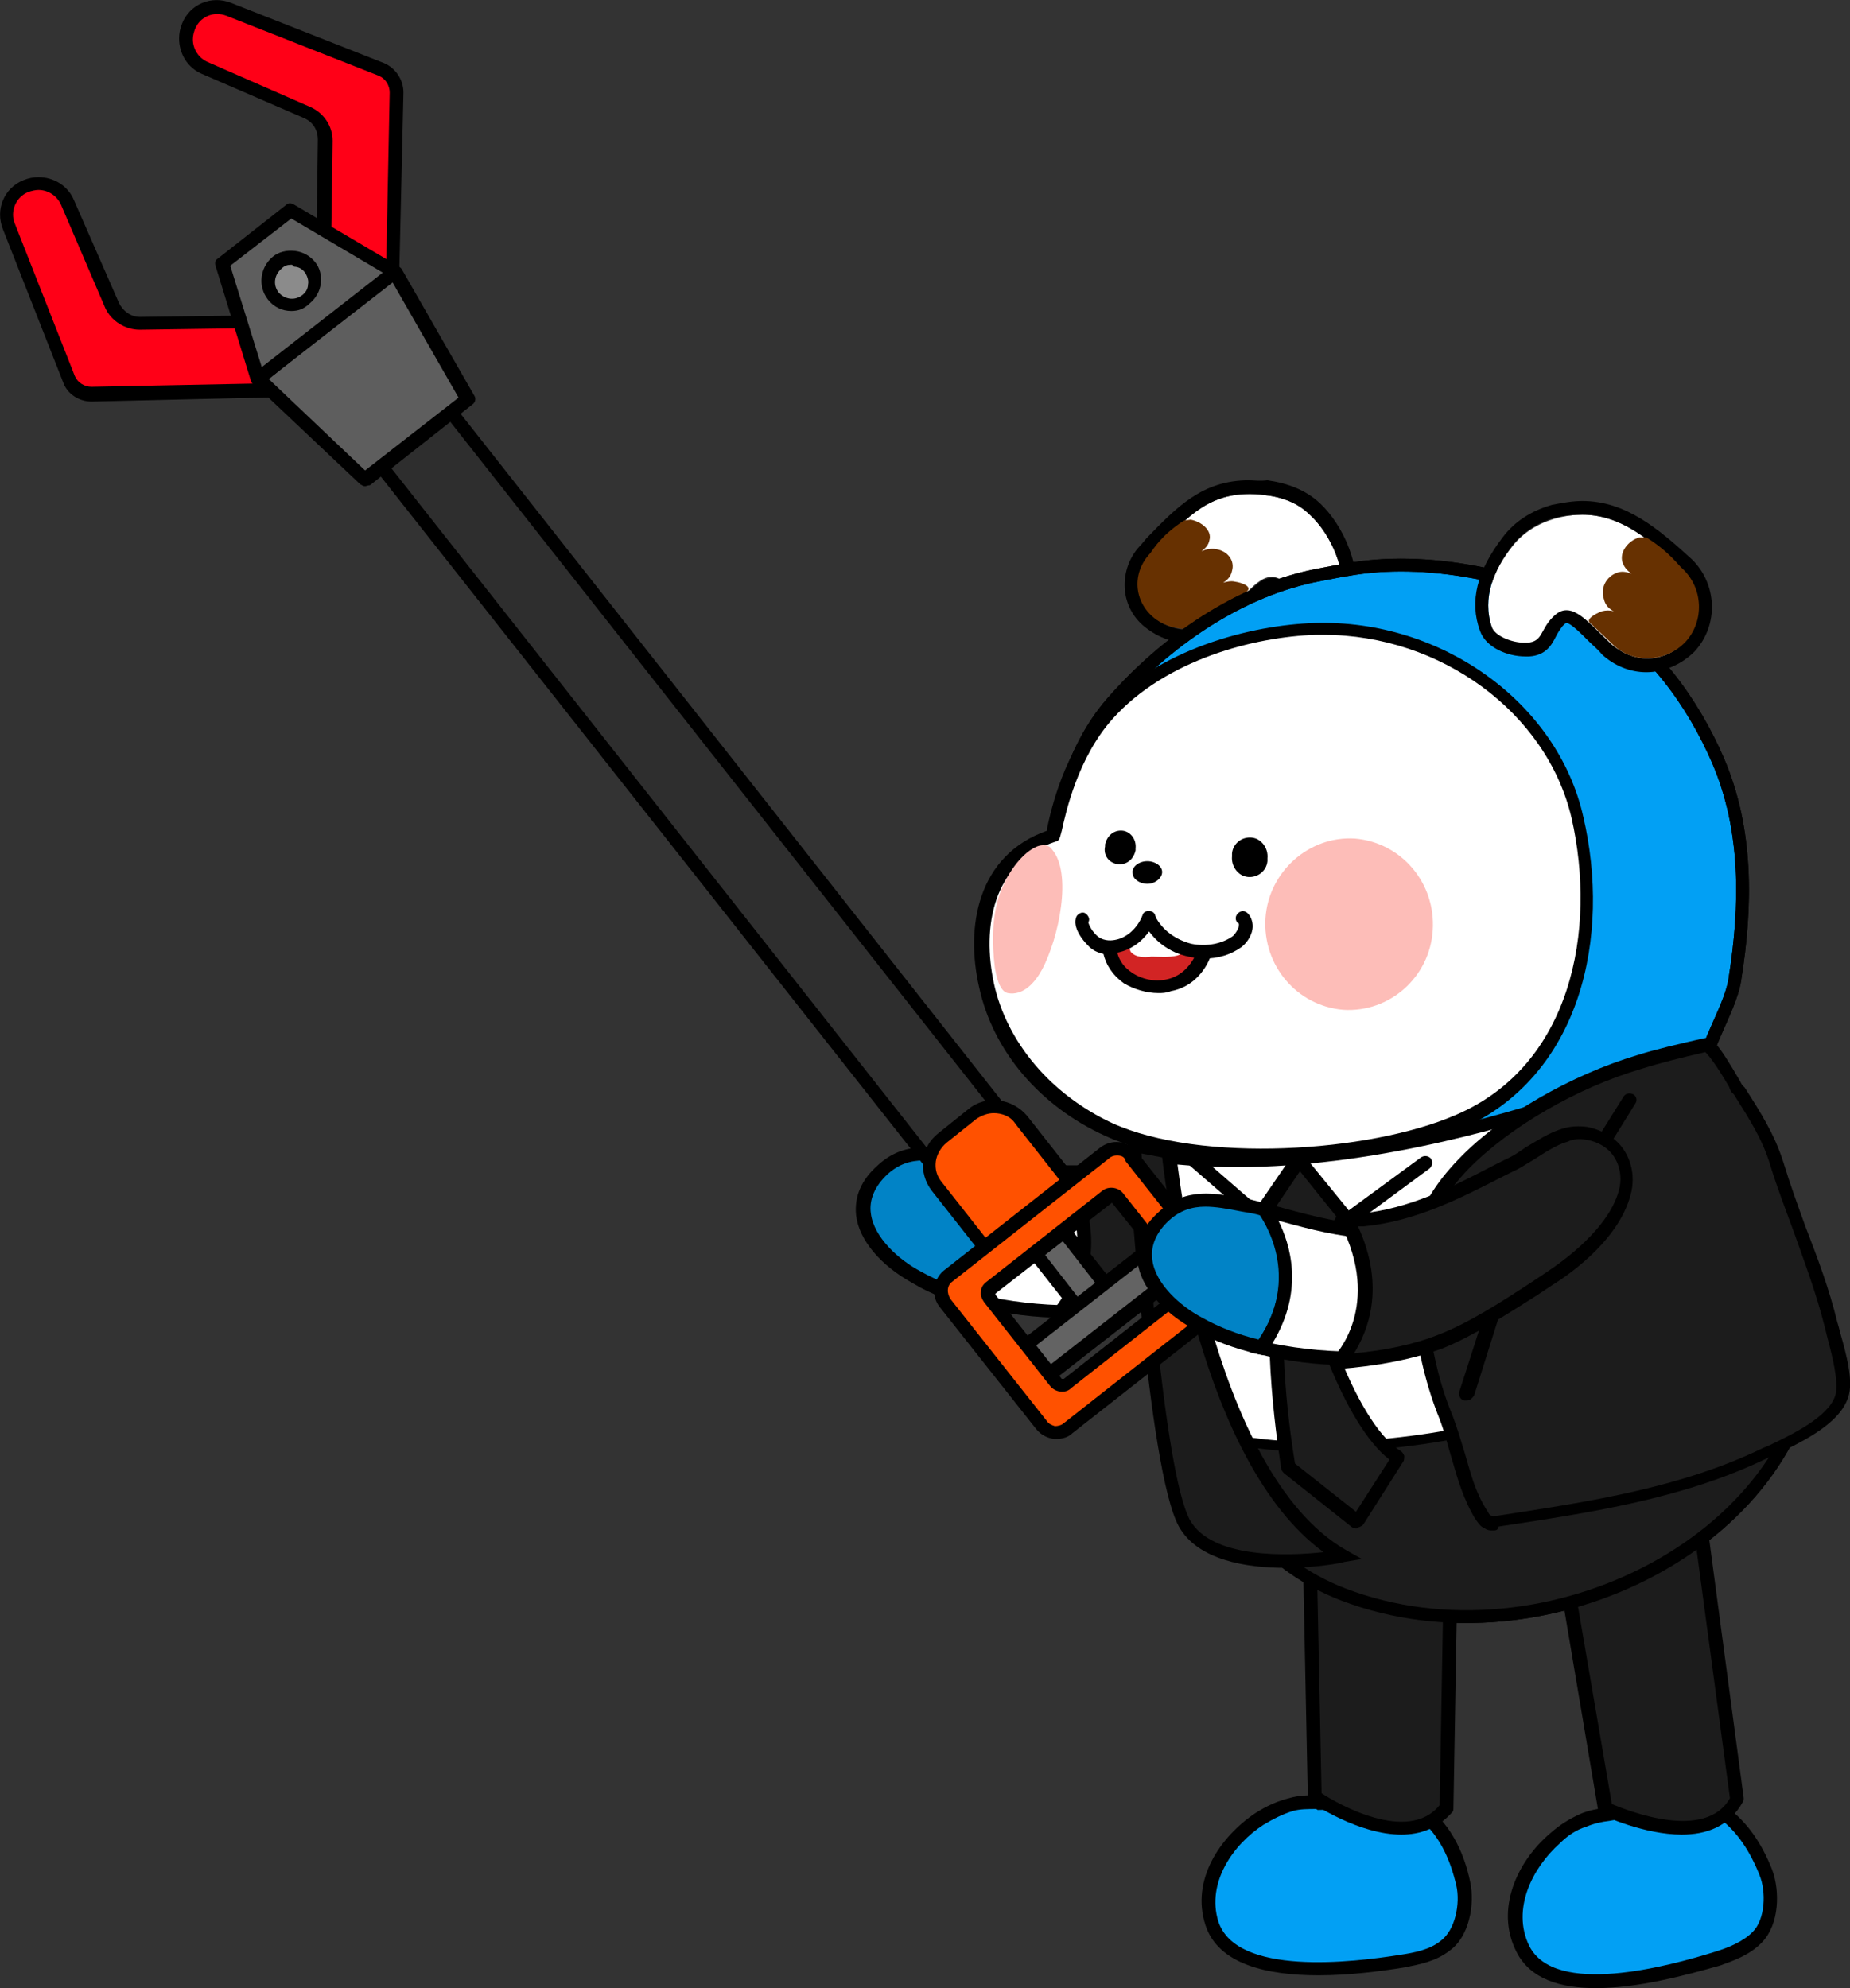 <?xml version="1.0" encoding="utf-8"?>
<!-- Generator: Adobe Illustrator 26.5.0, SVG Export Plug-In . SVG Version: 6.00 Build 0)  -->
<svg version="1.1" id="레이어_5" xmlns="http://www.w3.org/2000/svg" xmlns:xlink="http://www.w3.org/1999/xlink" x="0px"
	 y="0px" viewBox="0 0 188 202" style="enable-background:new 0 0 188 202;" xml:space="preserve">
<rect x="0" y="0" width="188" height="202" fill="#333333" stroke="none"/>
<g>
	<g>
		<g>
			<path style="fill:#FFFFFF;" d="M128.5,50.3c1.8,0.2,3.4,0.8,4.6,2c2.1,1.9,3.9,5.8,3.1,8.6c-0.3,1-1.5,0.6-2.9,0.6
				c-1.6,0.1-1.4-1.4-2.8-2.4c-2-1.5-3.3,0.7-5.7,3.1c-1.9,2-5.3,2.2-7.4,0.6c-2.2-1.7-2.3-4.6-0.4-6.5
				C120.7,52.4,123.1,49.6,128.5,50.3z"/>
			<path d="M126.9,50.2c0.5,0,1,0,1.6,0.1c1.8,0.2,3.4,0.8,4.6,2c2.1,1.9,3.9,5.8,3.1,8.6c-0.1,0.5-0.6,0.7-1.2,0.7
				c-0.4,0-0.9,0-1.4,0c-0.1,0-0.2,0-0.2,0c0,0-0.1,0-0.1,0c-1.5,0-1.4-1.4-2.7-2.4c-0.4-0.3-0.9-0.5-1.3-0.5
				c-1.4,0-2.6,1.7-4.4,3.6c-1.1,1.1-2.6,1.7-4.1,1.7c-1.2,0-2.4-0.4-3.3-1.1c-2.2-1.7-2.3-4.6-0.4-6.5
				C120.3,52.8,122.6,50.2,126.9,50.2 M126.9,48.8L126.9,48.8c-4.7,0-7.3,2.7-10.4,5.9l-0.5,0.6c-1.2,1.2-1.8,2.8-1.7,4.5
				c0.1,1.6,0.9,3.1,2.3,4.1c1.2,0.9,2.6,1.4,4.2,1.4c1.9,0,3.8-0.8,5.1-2.1c0.4-0.4,0.8-0.9,1.2-1.3c0.8-0.9,1.8-1.9,2.2-1.9
				c0.1,0,0.3,0.1,0.4,0.2c0.4,0.3,0.6,0.6,0.8,0.9c0.4,0.7,1.1,1.7,2.8,1.7l0.1,0c0.1,0,0.1,0,0.2,0c0.2,0,0.5,0,0.7,0
				c0.2,0,0.5,0,0.7,0c1.7,0,2.4-0.9,2.6-1.7c0.9-3.3-1.1-7.8-3.5-10c-1.4-1.3-3.2-2-5.3-2.3C128,48.9,127.4,48.8,126.9,48.8
				L126.9,48.8z"/>
		</g>
		<path style="fill:#673101;" d="M125.5,59.1c-0.4-0.1-0.8,0-1.2,0.1c0.5-0.3,0.8-0.7,0.9-1.2c0.3-1-0.4-2-1.6-2.2
			c-0.5-0.1-1,0-1.5,0.2c0.4-0.3,0.7-0.6,0.8-1.1c0.3-1-0.8-1.9-1.9-2.1c-0.1,0-0.6,0.1-0.7,0.1c-2.3,1.5-3.1,2.9-3.4,3.3
			c-1.9,2-1.7,4.9,0.4,6.6c2.2,1.7,5.5,1.4,7.4-0.6c0.6-0.6,1.7-1.7,2-2.1C127.3,59.6,126.2,59.2,125.5,59.1"/>
	</g>
</g>
<path style="fill:#02A0F4;stroke:#000000;stroke-width:1.3;stroke-miterlimit:10;" d="M117.1,117.6c-0.4-2.5-1.3-4.8-3.4-6.9
	c-5.7-5.9-7.3-12.8-7-21c0.3-6.3,2.1-13.5,6.3-18.3c5.4-6.2,13-11.5,21.1-13l2.6-0.5c0.1,0,0.1,0,0.1,0c8.1-1.5,18.1,0.6,25.4,4.5
	c5.6,3,9.9,9.1,12.4,14.9c3,7,2.9,14.7,1.7,22.2c-0.5,3.4-3.9,7.7-3.3,11.3c1.2,7.7,11.7,9.5,11.4,24.6
	c-0.4,20.7-27.3,34.5-47.9,26.6c-8.1-3.1-13.4-10.3-16-18.2c-1.9-5.7-2.4-11.7-2.8-17.6C117.5,123,117.6,120.2,117.1,117.6z"/>
<g>
	<g>
		<path style="fill:#0183C6;" d="M99.9,118.2c-0.7-0.2-1.4-0.4-2.2-0.5c-3-0.6-5.7-1.1-8,1.1c-4.4,4.1-0.7,8.7,3.5,11
			c1.9,1,4,1.8,6.4,2.4C104.9,124.7,99.9,118.2,99.9,118.2z"/>
		<path d="M99.8,133l-0.5-0.1c-2.5-0.6-4.7-1.4-6.5-2.5c-3.3-1.8-5.5-4.4-5.8-6.9c-0.2-1.9,0.5-3.6,2.2-5.1c2.7-2.5,5.7-1.9,8.6-1.3
			c0.7,0.2,1.5,0.3,2.2,0.5l0.2,0.1l0.1,0.2c0.1,0.1,5.3,6.9-0.3,14.8L99.8,133z M93.9,117.9c-1.4,0-2.6,0.4-3.7,1.4
			c-1.3,1.2-1.9,2.6-1.7,4c0.3,2.4,2.8,4.7,5.1,5.9c1.6,0.9,3.6,1.7,5.7,2.2c4.2-6.2,1-11.5,0.2-12.6c-0.6-0.2-1.3-0.3-1.9-0.4
			C96.2,118.1,95,117.9,93.9,117.9z"/>
	</g>
	<g>
		<path style="fill:#FFFFFF;" d="M111.1,120.4L111.1,120.4c-3.7,0-7.5-1.2-11.2-2.2c0,0,5,6.5-0.3,14c3.4,0.8,7.1,1.2,10.7,1
			C110.4,133.1,115.2,128.3,111.1,120.4z"/>
		<path d="M108.3,133.9c-3.1,0-6.1-0.4-8.9-1.1l-1-0.2l0.6-0.8c5-7,0.5-12.9,0.4-13.2l-1.2-1.6l1.9,0.5c0.6,0.2,1.3,0.3,1.9,0.5
			c3,0.8,6,1.6,9,1.6c0,0,0,0,0.1,0l0.6,0l0.1,0.5c4.2,8.2-0.7,13.3-0.9,13.5l-0.2,0.2l-0.3,0C109.7,133.9,109,133.9,108.3,133.9z
			 M100.7,131.8c3,0.6,6.2,0.9,9.3,0.8c0.8-0.9,3.8-5,0.6-11.5c-3-0.1-6.1-0.9-9-1.7c-0.1,0-0.2,0-0.3-0.1
			C102.5,121.7,104,126.4,100.7,131.8z"/>
	</g>
	<g>
		<path style="fill:#1C1C1C;" d="M132.7,110.4c-0.8-0.1-1.5,0-2.3,0.2c-1.9,0.6-3.8,2.1-5.6,3c-4.8,2.5-9.5,5.1-15,5.6
			c-0.5,0-1,0-1.5,0l0,0c4.6,8.9-0.7,14.3-0.8,14.4c3.7-0.2,7.3-0.9,10.3-2.1c3.7-1.5,7.7-4.2,11.1-6.3c3.1-2,7-5.4,7.8-9.2
			C137.2,113.2,135.4,110.9,132.7,110.4z"/>
		<path d="M107.5,134.3c-0.3,0-0.5-0.2-0.6-0.4c-0.1-0.3-0.1-0.6,0.1-0.8c0.2-0.2,5-5.2,0.7-13.6c0-0.1,0-0.1-0.1-0.2
			c0-0.2,0-0.4,0.1-0.6c0.1-0.2,0.3-0.3,0.5-0.3c0.5,0,1,0,1.5,0c4.9-0.5,9.1-2.6,13.5-4.9l1.3-0.6c0.7-0.3,1.3-0.7,2-1.2
			c1.2-0.7,2.4-1.5,3.7-1.9c0.9-0.3,1.8-0.3,2.6-0.2l0,0c1.5,0.3,2.9,1.1,3.7,2.3c0.8,1.2,1.1,2.7,0.8,4.2c-1,4.7-6,8.3-8.1,9.6
			l-1.5,1c-3,1.9-6.4,4.1-9.6,5.4C115.1,133.4,111.4,134.1,107.5,134.3C107.5,134.3,107.5,134.3,107.5,134.3z M109.4,119.9
			c2.9,6.3,0.9,10.8-0.4,12.9c3.2-0.3,6.1-0.9,8.6-1.9c3.1-1.2,6.5-3.4,9.4-5.3l1.5-1c1.5-1,6.6-4.5,7.5-8.7c0.2-1.1,0-2.2-0.6-3.1
			c-0.6-0.9-1.6-1.5-2.8-1.7l0,0c-0.6-0.1-1.2-0.1-1.9,0.2c-1.1,0.3-2.3,1.1-3.4,1.8c-0.7,0.4-1.4,0.9-2.1,1.2l-1.3,0.6
			c-4.3,2.2-8.8,4.5-14,5C109.7,119.9,109.6,119.9,109.4,119.9z"/>
	</g>
</g>
<g>
	<g>
		<path style="fill-rule:evenodd;clip-rule:evenodd;fill:#02A0F4;" d="M158,186.8c-3.2,2.8-5.1,7.4-3.2,11.2
			c2.9,5.9,14.9,2.5,19.7,0.9c1.5-0.5,3-1.1,4.1-2.2c1.5-1.6,1.6-4.6,0.9-6.5c-0.9-2.3-2.3-4.5-4.2-6c-4-2.8-7.5-0.6-11.7,0
			c-0.9,0.1-1.8,0.3-2.6,0.6C159.9,185.3,158.9,186,158,186.8z"/>
		<path d="M162.2,202c-3.6,0-6.7-0.9-8.1-3.7c-2.2-4.3,0.1-9.2,3.4-12h0c1-0.9,2-1.5,3.1-2c0.9-0.4,1.8-0.5,2.8-0.7
			c1-0.2,2-0.4,3-0.7c2.9-0.8,5.9-1.5,9.2,0.8c1.9,1.4,3.4,3.5,4.5,6.3c0.8,2.2,0.7,5.5-1,7.3c-1.2,1.3-2.9,1.9-4.3,2.4
			C171.3,200.7,166.4,202,162.2,202z M158.5,187.3c-2.8,2.5-4.9,6.7-3.1,10.4c2.6,5.2,14.1,2.1,18.9,0.6c1.3-0.4,2.8-1,3.8-2
			c1.3-1.3,1.4-4.1,0.7-5.8c-1-2.5-2.3-4.4-4-5.7c-2.7-1.9-5.2-1.3-8-0.5c-1,0.3-2.1,0.5-3.2,0.7c-0.9,0.1-1.7,0.3-2.4,0.6
			C160.2,185.9,159.3,186.5,158.5,187.3L158.5,187.3z"/>
	</g>
	<g>
		<path style="fill:#1C1C1C;" d="M158.9,159.5l4.1,24.3c0,0,10.3,5,13.3-0.9l-3.8-28.5"/>
		<path d="M170.9,186.4c-3.8,0-7.9-1.9-8.1-2c-0.2-0.1-0.3-0.3-0.4-0.5l-4.1-24.3c-0.1-0.4,0.2-0.7,0.6-0.8c0.4-0.1,0.7,0.2,0.8,0.6
			l4.1,23.9c1.7,0.7,9.5,3.8,12-0.6l-3.8-28.3c-0.1-0.4,0.2-0.7,0.6-0.8c0.4-0.1,0.7,0.2,0.8,0.6l3.8,28.5c0,0.1,0,0.3-0.1,0.4
			C175.7,185.6,173.4,186.4,170.9,186.4z"/>
	</g>
</g>
<g>
	<g>
		<path style="fill-rule:evenodd;clip-rule:evenodd;fill:#02A0F4;" d="M128,184.8c-3.5,2.3-6.2,6.5-4.9,10.6
			c2,6.2,14.4,4.7,19.3,3.8c1.5-0.3,3.1-0.6,4.3-1.5c1.7-1.3,2.3-4.3,1.8-6.3c-0.5-2.4-1.6-4.8-3.3-6.5c-3.5-3.4-7.3-1.7-11.6-1.7
			c-0.9,0-1.8,0-2.6,0.2C130.1,183.6,129.1,184.1,128,184.8z"/>
		<path d="M134,200.7c-5.2,0-10.2-1.1-11.5-5.1c-1.5-4.6,1.5-9,5.1-11.4l0,0c1.1-0.7,2.2-1.2,3.4-1.5c1-0.3,2-0.3,2.8-0.3
			c0,0,0,0,0,0c1,0,2.1-0.1,3.1-0.2c3-0.3,6.1-0.6,9,2.1c1.7,1.7,2.9,4,3.5,6.9c0.5,2.3-0.1,5.6-2.1,7c-1.4,1.1-3.1,1.4-4.6,1.7
			C140.2,200.3,137.1,200.7,134,200.7z M133.7,183.8c-0.8,0-1.6,0-2.3,0.2c-1,0.3-2,0.8-3,1.4l0,0c-3.1,2-5.8,5.9-4.6,9.8
			c1.8,5.6,13.6,4.2,18.6,3.4c1.3-0.2,2.9-0.5,4-1.4c1.5-1.1,2-3.8,1.6-5.6c-0.6-2.6-1.6-4.7-3.1-6.2c-2.4-2.3-4.9-2-7.8-1.7
			c-1,0.1-2.1,0.2-3.2,0.2C133.8,183.8,133.7,183.8,133.7,183.8z"/>
	</g>
	<g>
		<path style="fill:#1C1C1C;" d="M133,157.9l0.5,24.6c0,0,9.4,6.4,13.3,1.1l0.5-28.8"/>
		<path d="M142.4,186.4c-4.3,0-8.9-3.1-9.2-3.3c-0.2-0.1-0.3-0.3-0.3-0.6l-0.5-24.6c0-0.4,0.3-0.7,0.7-0.7c0.4,0,0.7,0.3,0.7,0.7
			l0.5,24.3c1.5,1,8.8,5.2,12,1.2l0.5-28.5c0-0.4,0.3-0.7,0.7-0.7c0.4,0,0.7,0.3,0.7,0.7l-0.5,28.8c0,0.1,0,0.3-0.1,0.4
			C146.1,185.8,144.3,186.4,142.4,186.4z"/>
	</g>
</g>
<path style="fill:#1C1C1C;" d="M180.1,121.3c0,0-8.6,32.2-59.1,23.8c0,0,9.9,29.4,44.9,15.3c0,0,25.8-11.1,16-36.5L180.1,121.3z"/>
<path style="fill:#FFFFFF;" d="M114.6,115.6c0,0,26.9,6.2,59.1-9.2c0,0-1.7,4.4,2,9.7c0,0,3.7,4.2,4.5,5.2c0,0-7.8,31.9-59,24.8
	c0,0-3.7-13.6-3.6-22.4C117.6,123.8,116.9,116.1,114.6,115.6z"/>
<path style="fill:none;stroke:#000000;stroke-width:1.3;stroke-miterlimit:10;" d="M173.9,106.1c0,0-30.9,14.8-56.6,11.3"/>
<path style="fill:none;stroke:#000000;stroke-miterlimit:10;" d="M180.1,121.3c0,0-4.2,17.8-28,23.5c0,0-18.5,4.8-31.1,0.3"/>
<path style="fill:none;stroke:#000000;stroke-width:1.3;stroke-miterlimit:10;" d="M117.1,117.6c-0.4-2.5-1.3-4.8-3.4-6.9
	c-5.7-5.9-7.3-12.8-7-21c0.3-6.3,2.1-13.5,6.3-18.3c5.4-6.2,13-11.5,21.1-13l2.6-0.5c0.1,0,0.1,0,0.1,0c8.1-1.5,18.1,0.6,25.4,4.5
	c5.6,3,9.9,9.1,12.4,14.9c3,7,2.9,14.7,1.7,22.2c-0.5,3.4-3.9,7.7-3.3,11.3c1.2,7.7,11.7,9.5,11.4,24.6
	c-0.4,20.7-27.3,34.5-47.9,26.6c-8.1-3.1-13.4-10.3-16-18.2c-1.9-5.7-2.4-11.7-2.8-17.6C117.5,123,117.6,120.2,117.1,117.6z"/>
<g>
	<path style="fill:#1C1C1C;" d="M118.8,116.9c0,0,3.2,32.8,17.6,41.2c0,0-12.9,2.4-16.1-3.3c-3.1-5.8-5.1-38.3-5.1-38.3L118.8,116.9
		z"/>
	<path d="M130.6,159.3c-4,0-8.9-0.8-10.8-4.2c-3.2-5.8-5.1-37.3-5.2-38.6l-0.1-0.8l4.9,0.7l0.1,0.5c0,0.3,3.3,32.6,17.3,40.6
		l1.6,0.9l-1.8,0.3C136.4,158.8,133.7,159.3,130.6,159.3z M116,117.2c0.3,5.1,2.2,32.1,4.9,37.2c2.2,4,10,3.7,13.6,3.3
		c-12.5-9.1-15.9-35.9-16.4-40.1L116,117.2z"/>
</g>
<g>
	<g>
		<g>
			<path style="fill:#FFFFFF;" d="M158,52.7c-1.7,0.5-3.2,1.4-4.3,2.8c-1.9,2.4-3.1,5.2-2.1,8.3c0.4,1.1,2.3,1.7,3.6,1.6
				c1.6-0.1,1.3-1.3,2.6-2.6c1.8-1.9,3.3,0.4,6,2.8c2.1,2,5.4,1.8,7.4-0.3c2-2.1,1.9-5.4-0.3-7.4C166.8,54,163.3,51.2,158,52.7z"/>
			<path d="M160.8,52.3c3.8,0,6.8,2.4,10.1,5.5c2.1,2,2.2,5.3,0.3,7.4c-1,1.1-2.4,1.7-3.8,1.7c-1.3,0-2.5-0.5-3.6-1.4
				c-1.9-1.8-3.3-3.5-4.6-3.5c-0.5,0-0.9,0.2-1.4,0.7c-1.3,1.3-1,2.5-2.6,2.6c-0.1,0-0.2,0-0.3,0c-1.3,0-3-0.7-3.3-1.6
				c-1-3,0.2-5.8,2.1-8.3c1.1-1.4,2.6-2.3,4.3-2.8C159,52.4,159.9,52.3,160.8,52.3 M160.8,50.9c-1,0-2.1,0.2-3.1,0.4
				c-2.1,0.6-3.8,1.7-5,3.3c-2.6,3.4-3.4,6.5-2.3,9.5c0.6,1.7,2.8,2.6,4.6,2.6c0.1,0,0.3,0,0.4,0c1.7-0.1,2.3-1.2,2.7-2
				c0.2-0.4,0.4-0.7,0.7-1.1c0.2-0.2,0.3-0.3,0.4-0.3c0.4,0,1.5,1.1,2.3,1.9c0.4,0.4,0.9,0.8,1.3,1.3c1.2,1.1,2.8,1.8,4.5,1.8
				c1.8,0,3.6-0.8,4.9-2.1c2.5-2.7,2.3-6.9-0.3-9.4C168.5,53.7,165.2,50.9,160.8,50.9L160.8,50.9z"/>
		</g>
		<path style="fill:#673101;" d="M162.8,62.1c0.4-0.1,0.8-0.1,1.2,0c-0.5-0.2-0.9-0.7-1-1.2c-0.4-1.1,0.2-2.3,1.3-2.7
			c0.5-0.2,1-0.1,1.5,0.1c-0.4-0.3-0.7-0.6-0.9-1.1c-0.4-1.1,0.6-2.3,1.7-2.6c0.1,0,0.6,0,0.7,0c2.4,1.5,3.3,2.9,3.7,3.2
			c2.1,2,2.2,5.3,0.3,7.4c-2,2.1-5.3,2.3-7.4,0.3c-0.6-0.6-1.8-1.7-2.2-2.1C161,63,162,62.4,162.8,62.1"/>
	</g>
</g>
<path style="fill-rule:evenodd;clip-rule:evenodd;fill:none;stroke:#000000;stroke-width:1.2;stroke-linecap:round;stroke-linejoin:round;stroke-miterlimit:10;" d="
	M112.5,98.9"/>
<g>
	<path d="M136.7,124.8c-0.2,0-0.4-0.1-0.5-0.2l-4.3-4.9l-3.1,4.6c-0.1,0.2-0.3,0.3-0.5,0.3c-0.2,0-0.4,0-0.5-0.2l-7.5-6.5
		c-0.3-0.3-0.3-0.7-0.1-1c0.2-0.3,0.7-0.3,1-0.1l6.9,6l3.2-4.7c0.1-0.2,0.3-0.3,0.5-0.3c0.2,0,0.4,0.1,0.6,0.2l4.5,5.1l7.5-5.5
		c0.3-0.2,0.7-0.2,1,0.1c0.2,0.3,0.2,0.7-0.1,1l-8,5.9C136.9,124.8,136.8,124.8,136.7,124.8z"/>
	<g>
		<path style="fill:#1C1C1C;" d="M128.4,123l3.5-5.1c0.1-0.1,0.2-0.1,0.2,0l4.4,5.4c0,0,0,0.1,0,0.2c-0.2,0.5-1.7,3.5-3.1,4.4
			c-1.5,1,3.4,16.9,8.6,20.1c0.1,0,0.1,0.1,0,0.2l-4,6.3c0,0.1-0.2,0.1-0.2,0l-6.8-5.4c0,0,0-0.1-0.1-0.1
			c-0.2-0.9-2.3-13.4-0.5-21.2c0,0,0-0.1,0-0.1l-2-4.6C128.3,123.1,128.3,123.1,128.4,123z"/>
		<path d="M137.8,155.3c-0.2,0-0.4-0.1-0.5-0.2l-6.8-5.4c-0.1-0.1-0.3-0.3-0.3-0.5c-0.2-1.4-2.2-13.5-0.6-21.3l-2-4.4
			c-0.1-0.3-0.1-0.6,0.1-0.8l3.5-5.1c0.1-0.2,0.4-0.4,0.7-0.4c0.3,0,0.5,0.1,0.7,0.3l4.4,5.4c0.2,0.3,0.2,0.6,0.1,0.9
			c-0.4,0.8-1.8,3.6-3.3,4.6c-0.7,1.8,3.7,16,8.5,19c0.2,0.1,0.3,0.3,0.4,0.5c0,0.2,0,0.5-0.1,0.6l-4,6.3c-0.1,0.2-0.3,0.3-0.6,0.4
			C137.9,155.3,137.9,155.3,137.8,155.3z M137.4,154.1C137.4,154.1,137.4,154.1,137.4,154.1L137.4,154.1z M131.6,148.7l6.2,4.9
			l3.4-5.3c-4.6-3.5-8.7-15.6-8.7-19.3c0-0.5,0.1-1.3,0.6-1.6c0.9-0.6,2.1-2.6,2.7-3.8l-3.7-4.6l-2.9,4.3l1.9,4.3
			c0.1,0.1,0.1,0.4,0.1,0.5C129.4,135.2,131.3,146.9,131.6,148.7z M141.6,148.6C141.6,148.6,141.6,148.6,141.6,148.6
			C141.6,148.6,141.6,148.6,141.6,148.6z M128.9,123.4L128.9,123.4L128.9,123.4C128.9,123.4,128.9,123.4,128.9,123.4z M135.9,123.2
			C135.9,123.2,135.9,123.2,135.9,123.2C135.9,123.2,135.9,123.2,135.9,123.2z M128.4,123L128.4,123L128.4,123z M129,122.9
			L129,122.9C129,122.9,129,122.9,129,122.9z M131.6,118.4C131.6,118.4,131.6,118.4,131.6,118.4L131.6,118.4z M132.4,118.3
			L132.4,118.3C132.4,118.3,132.4,118.3,132.4,118.3z"/>
	</g>
</g>
<g>
	<g>
		<path style="fill-rule:evenodd;clip-rule:evenodd;fill:#FFFFFF;" d="M160.3,83c-2.8-12-14.7-19.5-26.6-19.1
			c-7.3,0.2-16.1,3.1-21.1,8.7c-4.4,4.9-5.4,12.3-5.6,12.3c-6.8,2.2-8.1,9.1-6.8,15.2c1.4,6.5,6.3,11.8,12.4,14.6
			c9.1,4.1,26.5,3.1,35.5-0.7C160.2,108.9,163.1,95,160.3,83z"/>
		<path d="M128.1,118.1c-5.9,0-11.7-0.8-15.8-2.7c-6.6-3-11.4-8.6-12.8-15.1c-1.4-6.1-0.2-13.4,6.9-15.9c0-0.1,0-0.1,0-0.2
			c0.4-1.9,1.7-7.8,5.6-12c5.7-6.3,15.2-8.7,21.6-8.9c12.9-0.4,24.7,8.1,27.3,19.7c2.8,12-0.1,26.4-12.6,31.8
			C143.3,116.8,135.6,118.1,128.1,118.1z M134.5,64.5c-0.3,0-0.5,0-0.8,0c-6.2,0.2-15.2,2.5-20.6,8.5c-3.6,4-4.8,9.6-5.2,11.4
			c-0.2,0.7-0.2,1-0.6,1.1c-6.5,2.1-7.5,8.8-6.3,14.4c1.3,6,5.8,11.3,12,14.2c9,4.1,26.1,3,34.9-0.8c11.8-5,14.4-18.8,11.8-30.2l0,0
			C157.2,72.4,146.4,64.5,134.5,64.5z"/>
	</g>
	<g>
		<path style="fill-rule:evenodd;clip-rule:evenodd;fill:#FDBDB8;" d="M128.6,93.3c-0.3,4.8,3.2,8.9,7.9,9.3
			c4.7,0.3,8.8-3.3,9.1-8.1c0.3-4.8-3.2-8.9-7.9-9.3C133,84.9,128.9,88.6,128.6,93.3"/>
		<path style="fill-rule:evenodd;clip-rule:evenodd;fill:#FDBDB8;" d="M101.5,91.1c0.1-0.3,0.2-0.6,0.4-1c0.6-1.5,2-3.5,3.5-4.1
			c0.5-0.2,1.2-0.2,1.5,0.3c2.1,2.4,0.7,9-1,12.2c-0.7,1.3-1.9,2.7-3.5,2.4c-0.9-0.2-1.2-2-1.3-2.6
			C100.8,95.9,100.8,93.4,101.5,91.1z"/>
		<path style="fill-rule:evenodd;clip-rule:evenodd;" d="M115.1,88.7c0,0.6,0.7,1.1,1.5,1.1c0.8,0,1.5-0.6,1.5-1.2
			c0-0.6-0.7-1.1-1.5-1.1C115.7,87.5,115,88.1,115.1,88.7"/>
		<path style="fill:#D22424;" d="M122.4,97c0,0-0.8,2.8-3.6,3.3c-2.4,0.5-5.4-0.8-5.9-3.5c0,0,3.2-0.5,3.9-2.9
			C116.7,93.9,118.9,97.1,122.4,97z"/>
		<path style="fill:#FFFFFF;" d="M114.8,96c-0.2,0,0.1,0.7,0.1,0.7c0.5,0.6,1.4,0.6,2.1,0.5c0.8,0,1.8,0.1,2.6-0.1
			c0.3-0.1,0.3-0.1,0.4-0.3c0-0.1,0.2-0.8,0.1-0.8c0,0-2.9-1.3-3.4-2.1C116.7,93.9,115.9,95.8,114.8,96z"/>
		<g>
			<path style="fill-rule:evenodd;clip-rule:evenodd;" d="M113.6,87.8L113.6,87.8c0.9,0.1,1.6-0.5,1.8-1.4l0-0.2
				c0.1-0.9-0.5-1.7-1.3-1.8c-0.9-0.1-1.6,0.5-1.8,1.4l0,0.2C112.1,86.9,112.7,87.7,113.6,87.8"/>
			<path style="fill-rule:evenodd;clip-rule:evenodd;" d="M126.8,89.1L126.8,89.1c1,0.1,1.9-0.6,2-1.6l0-0.3c0.1-1-0.6-2-1.6-2.1
				c-1-0.1-1.9,0.6-2,1.6l0,0.3C125.1,88,125.8,89,126.8,89.1"/>
		</g>
		<path d="M122.3,97.4c-0.5,0-1-0.1-1.5-0.2c-2-0.4-3.7-1.7-4.6-3.5c-0.2-0.3,0-0.8,0.3-0.9c0.3-0.2,0.8,0,0.9,0.3
			c0.7,1.4,2.1,2.4,3.7,2.8c1.5,0.3,3.1,0,4.2-0.8c0.3-0.3,0.6-0.8,0.6-1.1c0-0.2,0-0.2-0.1-0.2c-0.3-0.3-0.3-0.7,0-1
			c0.3-0.3,0.7-0.3,1,0c0.3,0.3,0.5,0.8,0.5,1.3c0,0.8-0.5,1.6-1.1,2.1C125.1,97,123.8,97.4,122.3,97.4z"/>
		<path d="M112.9,97c-0.9,0-1.8-0.3-2.4-1c-0.4-0.4-1.6-1.8-1.1-2.9c0.2-0.3,0.6-0.5,0.9-0.3c0.3,0.2,0.5,0.6,0.3,0.9
			c0,0.1,0.2,0.7,0.8,1.3c0.6,0.6,1.4,0.6,1.9,0.5c1.2-0.2,2.3-1.2,2.8-2.5c0.1-0.4,0.5-0.5,0.9-0.4c0.4,0.1,0.5,0.6,0.4,0.9
			c-0.7,1.7-2.2,3-3.9,3.3C113.4,97,113.1,97,112.9,97z"/>
		<path d="M117.7,100.9c-1.2,0-2.5-0.4-3.5-1c-1.1-0.8-1.8-1.8-2.1-3.1c-0.1-0.4,0.2-0.7,0.6-0.8c0.4-0.1,0.7,0.2,0.8,0.6
			c0.2,1.1,0.9,1.8,1.5,2.2c1,0.7,2.4,1,3.6,0.7c2.3-0.5,3-2.8,3.1-2.9c0.1-0.4,0.5-0.6,0.9-0.5c0.4,0.1,0.6,0.5,0.5,0.8
			c0,0.1-0.9,3.2-4.1,3.8C118.5,100.9,118.1,100.9,117.7,100.9z"/>
	</g>
</g>
<g>
	<g>
		<path style="fill:#FF0017;" d="M3.9,18.6c-0.4,0-0.8,0.1-1.3,0.3C1,19.6,0.3,21.4,0.9,23L7,38.5c0.4,0.9,1.3,1.6,2.3,1.5l20.9-0.5
			l-1.2-7l-14.8,0.2c0,0,0,0,0,0c-1.2,0-2.3-0.7-2.8-1.8L6.9,20.6C6.3,19.4,5.1,18.6,3.9,18.6z"/>
		<path d="M9.3,40.8c-1.3,0-2.5-0.8-2.9-2L0.3,23.3c-0.8-2,0.1-4.2,2.1-5c0.5-0.2,1-0.3,1.5-0.3c1.6,0,3,0.9,3.6,2.3l4.6,10.5
			c0.4,0.8,1.2,1.4,2.1,1.4c0,0,0,0,0,0l15.4-0.2l1.4,8.3L9.3,40.8C9.4,40.8,9.3,40.8,9.3,40.8z M3.9,19.3c-0.3,0-0.7,0.1-1,0.2
			c-1.3,0.5-1.9,2-1.4,3.2l6.1,15.5c0.3,0.7,1,1.1,1.7,1.1l20.1-0.4l-1-5.6l-14.2,0.2c0,0,0,0,0,0c-1.5,0-2.9-0.9-3.5-2.2L6.2,20.8
			C5.8,19.9,4.9,19.3,3.9,19.3z"/>
	</g>
	<g>
		<path style="fill:#FF0017;" d="M20.8,6.8l10.5,4.6c1.1,0.5,1.8,1.6,1.8,2.8c0,0,0,0,0,0L32.9,29l7,1.2l0.5-20.9c0-1-0.6-2-1.6-2.3
			L23.3,0.9c-1.6-0.6-3.4,0.1-4.1,1.7c-0.2,0.4-0.3,0.8-0.3,1.3C18.9,5.1,19.6,6.3,20.8,6.8z"/>
		<path d="M40.5,31l-8.4-1.4l0.2-15.4c0-1-0.5-1.8-1.4-2.2L20.5,7.5c-1.4-0.6-2.3-2-2.3-3.6c0-0.5,0.1-1,0.3-1.5c0.8-2,3-2.9,5-2.1
			L39,6.4c1.2,0.5,2,1.7,2,3L40.5,31z M33.6,28.5l5.6,1l0.4-20.1c0-0.7-0.4-1.4-1.1-1.7L23,1.6c-1.3-0.5-2.7,0.1-3.2,1.4
			c-0.1,0.3-0.2,0.6-0.2,1c0,1,0.6,1.9,1.5,2.3l10.5,4.6c1.3,0.6,2.2,1.9,2.2,3.4L33.6,28.5z"/>
	</g>
	<g>
		<g>
			<polygon style="fill:#2E2E2E;" points="95.8,119.8 102.9,114.2 44,39.6 36.9,45.1 			"/>
			<path d="M95.7,120.7L36,45l8.1-6.4l59.7,75.8L95.7,120.7z M37.9,45.2l58,73.6l6-4.7l-58-73.6L37.9,45.2z"/>
		</g>
	</g>
	<g>
		<g>
			<g>
				<polygon style="fill:#5E5E5E;" points="37.1,48.7 47.5,40.5 40.1,27.6 26.2,38.5 				"/>
				<path d="M37.1,49.4c-0.2,0-0.3-0.1-0.5-0.2L25.8,39c-0.1-0.1-0.2-0.3-0.2-0.5c0-0.2,0.1-0.4,0.3-0.5l13.8-10.9
					c0.2-0.1,0.4-0.2,0.6-0.1c0.2,0,0.4,0.2,0.5,0.3l7.4,12.9c0.2,0.3,0.1,0.7-0.2,0.9l-10.4,8.2C37.4,49.3,37.2,49.4,37.1,49.4z
					 M27.3,38.5l9.8,9.3l9.5-7.4l-6.7-11.7L27.3,38.5z"/>
			</g>
			<g>
				<polygon style="fill:#5E5E5E;" points="29.5,21.3 22.6,26.8 26.2,38.5 40.1,27.6 				"/>
				<path d="M26.2,39.2c-0.1,0-0.1,0-0.2,0c-0.2-0.1-0.4-0.2-0.5-0.5L21.9,27c-0.1-0.3,0-0.6,0.2-0.7l7-5.5c0.2-0.2,0.5-0.2,0.8,0
					L40.4,27c0.2,0.1,0.3,0.3,0.3,0.5c0,0.2-0.1,0.4-0.3,0.6L26.7,39C26.5,39.1,26.4,39.2,26.2,39.2z M23.4,27l3.2,10.3l12.3-9.6
					l-9.3-5.5L23.4,27z"/>
			</g>
			<g>
				<ellipse style="fill:#8B8B8B;" cx="29.6" cy="28.6" rx="2.4" ry="2.4"/>
				<path d="M29.6,31.6c-0.9,0-1.8-0.4-2.4-1.2c-1-1.3-0.8-3.2,0.5-4.3c0.6-0.5,1.4-0.7,2.3-0.6c0.8,0.1,1.5,0.5,2,1.1
					c0.5,0.6,0.7,1.4,0.6,2.2c-0.1,0.8-0.5,1.5-1.1,2C30.9,31.4,30.3,31.6,29.6,31.6z M29.6,26.9c-0.4,0-0.7,0.1-1,0.4
					c-0.7,0.6-0.9,1.6-0.3,2.4c0.6,0.7,1.6,0.9,2.4,0.3l0,0c0.4-0.3,0.6-0.7,0.6-1.1c0.1-0.4-0.1-0.9-0.3-1.2
					c-0.3-0.4-0.7-0.6-1.1-0.6C29.7,26.9,29.7,26.9,29.6,26.9z"/>
			</g>
		</g>
	</g>
	<g>
		<g>
			<polygon style="fill:#636363;" points="109.6,132.9 105.2,127.4 108.1,125.1 112.5,130.7 			"/>
			<path d="M109.5,133.9l-5.2-6.6l4-3.1l5.2,6.6L109.5,133.9z M106.2,127.5l3.5,4.5l1.8-1.4l-3.5-4.5L106.2,127.5z"/>
		</g>
		<g>
			<g>
				<path style="fill:#FF5100;" d="M104.6,127.5l3.8-3c1.3-1.1,1.6-3,0.5-4.3l-5.4-6.9c-1.1-1.3-3-1.6-4.3-0.5l-3.8,3
					c-1.3,1.1-1.6,3-0.5,4.3l5.4,6.9C101.3,128.4,103.3,128.6,104.6,127.5z"/>
				<path d="M102.8,128.7c-0.2,0-0.3,0-0.5,0c-1.1-0.1-2.1-0.7-2.8-1.6l-4.8-6.1c-0.7-0.9-1-2-0.9-3.1c0.1-1.1,0.7-2.1,1.6-2.8
					l3-2.4c1.8-1.5,4.5-1.1,6,0.7l4.8,6.1c0.7,0.9,1,2,0.9,3.1c-0.1,1.1-0.7,2.1-1.6,2.8l-3,2.4
					C104.6,128.4,103.7,128.7,102.8,128.7z M101,113.1c-0.6,0-1.2,0.2-1.8,0.6l-3,2.4c-0.6,0.5-1,1.2-1.1,1.9
					c-0.1,0.8,0.1,1.5,0.6,2.1l4.8,6.1c0.5,0.6,1.2,1,1.9,1.1c0.8,0.1,1.5-0.1,2.1-0.6l3-2.4c1.2-1,1.5-2.8,0.5-4l-4.8-6.1
					C102.7,113.4,101.8,113.1,101,113.1z"/>
			</g>
		</g>
		<g>
			<path style="fill:#FF5100;" d="M124.9,129.8l-9.8-12.4c-0.7-0.8-1.9-1-2.8-0.3l-15.9,12.5c-0.9,0.7-1,1.9-0.3,2.7l9.8,12.4
				c0.7,0.8,1.9,1,2.8,0.3l15.9-12.5C125.4,131.9,125.5,130.7,124.9,129.8z M108.4,140.6c-0.3,0.3-0.8,0.2-1.1-0.1l-6.7-8.5
				c-0.3-0.3-0.2-0.8,0.1-1.1l11.7-9.2c0.3-0.3,0.8-0.2,1.1,0.1l6.7,8.5c0.3,0.3,0.2,0.8-0.1,1.1L108.4,140.6z"/>
			<path d="M107.4,146.2c-0.1,0-0.2,0-0.3,0c-0.7-0.1-1.3-0.4-1.8-1l-9.8-12.4c-0.9-1.1-0.7-2.8,0.4-3.7l15.9-12.5
				c1.2-0.9,2.8-0.7,3.7,0.4l9.8,12.4c0.4,0.6,0.6,1.2,0.5,2c-0.1,0.7-0.4,1.3-1,1.8L109,145.6C108.6,146,108,146.2,107.4,146.2z
				 M113.5,117.4c-0.3,0-0.6,0.1-0.8,0.3l-15.9,12.5c-0.6,0.4-0.6,1.2-0.2,1.8l9.8,12.4c0.2,0.3,0.5,0.4,0.8,0.5
				c0.3,0,0.7-0.1,0.9-0.3l15.9-12.5c0.3-0.2,0.4-0.5,0.5-0.8c0-0.3-0.1-0.7-0.3-0.9l-9.8-12.4C114.3,117.5,113.9,117.4,113.5,117.4
				z M107.9,141.4c-0.4,0-0.9-0.2-1.2-0.6l-6.7-8.5c-0.2-0.3-0.4-0.7-0.3-1.1c0-0.4,0.2-0.7,0.6-1l11.7-9.2c0.6-0.5,1.6-0.4,2.1,0.2
				l6.7,8.5c0.5,0.6,0.4,1.6-0.2,2.1l-11.7,9.2C108.6,141.3,108.3,141.4,107.9,141.4z M113,122.2C113,122.2,112.9,122.2,113,122.2
				l-11.8,9.2c0,0-0.1,0.1,0,0.2l6.7,8.5c0,0,0.1,0,0.2,0l11.7-9.2c0,0,0.1-0.1,0-0.2L113,122.2C113.1,122.2,113,122.2,113,122.2z"
				/>
		</g>
		<g>
			<polygon style="fill:#636363;" points="106.7,139.6 104.3,136.6 117.3,126.4 119.7,129.4 			"/>
			<path d="M106.6,140.6l-3.2-4.1l14.1-11l3.2,4.1L106.6,140.6z M105.3,136.7l1.5,1.9l11.9-9.3l-1.5-1.9L105.3,136.7z"/>
		</g>
	</g>
</g>
<g>
	<g>
		<path style="fill:#1C1C1C;" d="M173.4,106.2c-2.2,0.5-4.5,1.1-6.7,1.7c-6.2,1.8-13.4,5.8-17.9,10.4c-4.5,4.6-5.1,8.5-4.4,14.7
			c0.4,3.7,1.2,7.5,2.6,10.9c1.4,3.3,1.6,6.8,3.6,10c0.2,0.3,0.4,0.6,0.7,0.7c0.3,0.1,0.7,0.1,1,0c9.3-1.4,18.7-2.9,27.2-7
			c2.3-1.1,6.8-3.1,7.7-5.8c0.6-1.8-0.7-5.6-1.1-7.4c-1.4-5.6-3.8-10.8-5.5-16.3c-0.9-2.9-2.3-5.1-4-7.6
			C176.3,110.2,174.1,106.1,173.4,106.2z"/>
		<path d="M151.7,155.5c-0.3,0-0.5,0-0.8-0.2c-0.5-0.2-0.7-0.6-1-1c-1.2-2-1.8-4.1-2.4-6.2c-0.4-1.3-0.7-2.6-1.2-3.9
			c-1.3-3.2-2.2-6.8-2.7-11.1c-0.7-6.2-0.2-10.3,4.6-15.3c4.3-4.5,11.5-8.6,18.2-10.6c1.9-0.6,4.1-1.1,6.7-1.7l0,0
			c0.9-0.2,1.6,0.7,3.7,4.3c0.1,0.2,0.2,0.4,0.3,0.5l0.2,0.2c1.6,2.5,3,4.7,3.9,7.5c0.7,2.3,1.5,4.5,2.3,6.7
			c1.2,3.1,2.4,6.3,3.2,9.6c0.1,0.3,0.2,0.7,0.3,1.1c0.6,2.1,1.4,5,0.8,6.6c-0.9,2.8-5.1,4.7-7.6,5.9l-0.5,0.2
			c-8.6,4.2-18.2,5.6-27.4,7C152.2,155.5,152,155.5,151.7,155.5z M173.3,106.9c-2.6,0.6-4.6,1.1-6.5,1.7
			c-6.5,1.9-13.4,5.9-17.6,10.2c-4.4,4.6-4.9,8.2-4.2,14.2c0.5,4.2,1.3,7.7,2.6,10.8c0.5,1.3,0.9,2.7,1.3,4c0.6,2.1,1.1,4,2.3,5.8
			c0.1,0.2,0.2,0.4,0.4,0.4c0.1,0.1,0.4,0,0.6,0c9.1-1.4,18.6-2.8,27-6.9l0.5-0.2c2.3-1.1,6.1-2.9,6.8-5.1c0.4-1.3-0.3-4-0.8-5.9
			c-0.1-0.4-0.2-0.8-0.3-1.2c-0.8-3.2-2-6.4-3.1-9.5c-0.8-2.2-1.7-4.5-2.4-6.8c-0.8-2.7-2.2-4.8-3.7-7.2l-0.2-0.2
			c-0.1-0.1-0.2-0.3-0.3-0.6C174.3,108,173.6,107.2,173.3,106.9z"/>
	</g>
	<g>
		<polyline style="fill:#1C1C1C;" points="165.5,111.8 157,125.5 149.6,123.9 151.8,132.8 149,141.6 		"/>
		<path d="M149,142.3c-0.1,0-0.1,0-0.2,0c-0.4-0.1-0.6-0.5-0.5-0.9l2.8-8.7l-2.1-8.7c-0.1-0.2,0-0.5,0.2-0.6
			c0.2-0.2,0.4-0.2,0.6-0.2l6.9,1.5l8.3-13.3c0.2-0.3,0.6-0.4,1-0.2c0.3,0.2,0.4,0.6,0.2,0.9l-8.5,13.7c-0.2,0.2-0.4,0.4-0.7,0.3
			l-6.3-1.4l1.9,7.8c0,0.1,0,0.3,0,0.4l-2.8,8.9C149.5,142.2,149.3,142.3,149,142.3z"/>
	</g>
</g>
<g>
	<g>
		<path style="fill:#0183C6;" d="M128.5,122.9c-0.7-0.2-1.4-0.4-2.2-0.5c-3-0.6-5.7-1.1-8,1.1c-4.4,4.1-0.7,8.7,3.5,11
			c1.9,1,4,1.8,6.4,2.4C133.5,129.4,128.5,123,128.5,122.9z"/>
		<path d="M128.4,137.7l-0.5-0.1c-2.5-0.6-4.7-1.4-6.5-2.5c-3.3-1.8-5.5-4.4-5.8-6.9c-0.2-1.9,0.5-3.6,2.2-5.1
			c2.7-2.5,5.7-1.9,8.6-1.3c0.7,0.2,1.5,0.3,2.2,0.5l0.2,0.1l0.1,0.2c0.1,0.1,5.4,6.9-0.3,14.8L128.4,137.7z M122.5,122.6
			c-1.4,0-2.6,0.4-3.7,1.4c-1.3,1.2-1.9,2.6-1.7,4c0.3,2.4,2.8,4.7,5.1,5.9c1.6,0.9,3.6,1.7,5.7,2.2c4.2-6.2,1-11.5,0.2-12.6
			c-0.6-0.2-1.3-0.3-1.9-0.4C124.7,122.8,123.5,122.6,122.5,122.6z"/>
	</g>
	<g>
		<path style="fill:#FFFFFF;" d="M139.6,125.1L139.6,125.1c-3.7,0-7.5-1.2-11.2-2.2c0,0,5,6.5-0.3,14c3.4,0.8,7.1,1.2,10.7,1
			C139,137.8,143.7,133,139.6,125.1z"/>
		<path d="M136.9,138.7c-3.1,0-6.1-0.4-8.9-1.1l-1-0.2l0.6-0.8c5-7,0.5-12.9,0.4-13.2l-1.2-1.6l1.9,0.5c0.6,0.2,1.3,0.3,1.9,0.5
			c3,0.8,6,1.6,9,1.6c0,0,0,0,0.1,0l0.6,0l0.1,0.5c4.2,8.2-0.7,13.3-0.9,13.5l-0.2,0.2l-0.3,0C138.2,138.6,137.6,138.7,136.9,138.7z
			 M129.3,136.5c3,0.6,6.2,0.9,9.3,0.8c0.8-0.9,3.8-5,0.6-11.5c-3-0.1-6.1-0.9-9-1.7c-0.1,0-0.2,0-0.3-0.1
			C131.1,126.4,132.6,131.1,129.3,136.5z"/>
	</g>
	<g>
		<path style="fill:#1C1C1C;" d="M161.3,115.1c-0.8-0.1-1.5,0-2.3,0.2c-1.9,0.6-3.8,2.1-5.6,3c-4.8,2.5-9.5,5.1-15,5.6
			c-0.5,0-1,0-1.5,0l0,0c4.6,8.9-0.7,14.3-0.8,14.4c3.7-0.2,7.3-0.9,10.3-2.1c3.7-1.5,7.7-4.2,11.1-6.3c3.1-2,7-5.4,7.8-9.2
			C165.8,118,164,115.6,161.3,115.1z"/>
		<path d="M136,139.1c-0.3,0-0.5-0.2-0.6-0.4c-0.1-0.3-0.1-0.6,0.1-0.8c0.2-0.2,5-5.2,0.7-13.6c0-0.1-0.1-0.1-0.1-0.2
			c0-0.2,0-0.4,0.2-0.6c0.1-0.1,0.3-0.2,0.5-0.2c0.5,0,1,0,1.5,0c4.9-0.5,9.1-2.6,13.5-4.9l1.2-0.6c0.7-0.3,1.3-0.7,2-1.2
			c1.2-0.7,2.4-1.5,3.7-1.9c0.9-0.3,1.8-0.3,2.6-0.2h0c1.5,0.3,2.9,1.1,3.7,2.3c0.8,1.2,1.1,2.7,0.8,4.2c-1,4.7-6,8.3-8.1,9.6
			l-1.5,1c-3,1.9-6.4,4.1-9.6,5.4C143.6,138.1,140,138.8,136,139.1C136.1,139.1,136.1,139.1,136,139.1z M138,124.6
			c2.9,6.3,0.9,10.8-0.4,12.9c3.2-0.3,6.1-0.9,8.6-1.9c3.1-1.2,6.5-3.4,9.4-5.3l1.5-1c1.5-1,6.6-4.5,7.5-8.7c0.2-1.1,0-2.2-0.6-3.1
			c-0.6-0.9-1.6-1.5-2.8-1.7c-0.6-0.1-1.3-0.1-1.9,0.2c-1.1,0.3-2.3,1.1-3.4,1.8c-0.7,0.4-1.4,0.9-2.1,1.2l-1.2,0.6
			c-4.3,2.2-8.8,4.5-14,5C138.3,124.6,138.1,124.6,138,124.6z"/>
	</g>
</g>
</svg>

